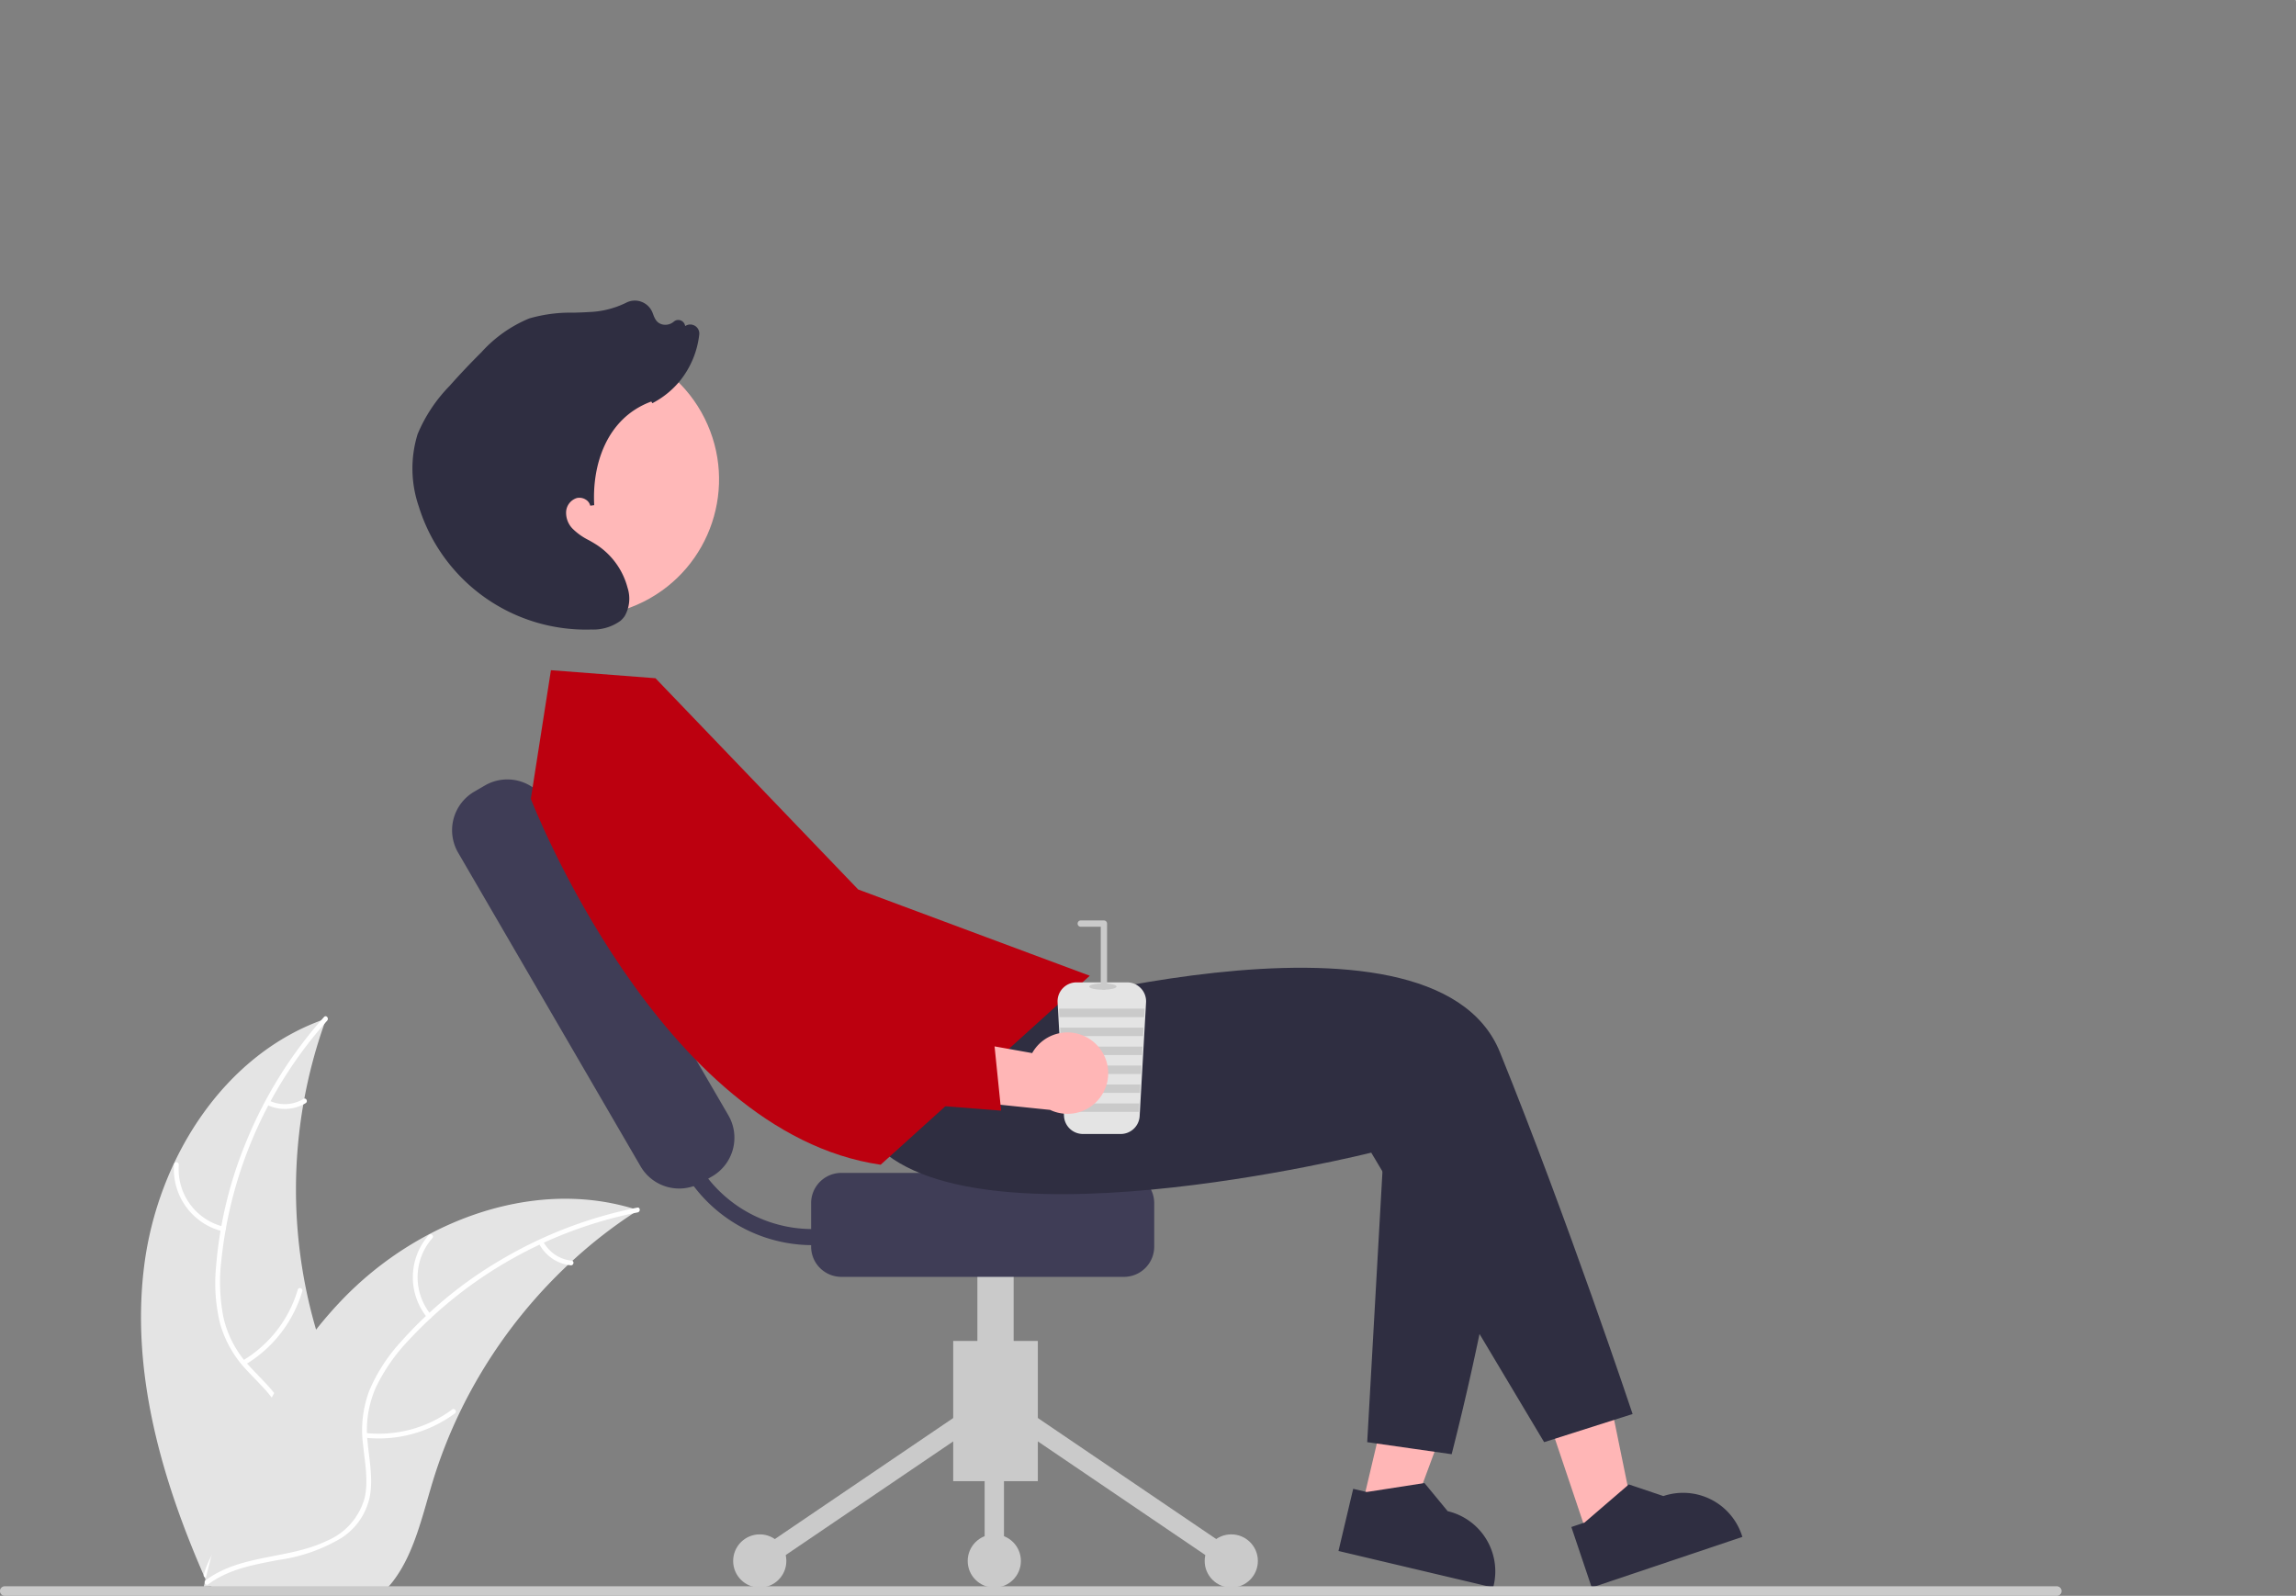 <svg id="first-svg" xmlns="http://www.w3.org/2000/svg" width="302.669" height="210.394" viewBox="0 0 302.669 210.394">
  <rect x="0" y="0" width="302.669" height="210.394" fill="#808080" stroke="none"/>
  <path id="Path_12397" data-name="Path 12397" d="M243.5,589.543c1.759-14.142,10.523-28.075,24.01-32.677a65.657,65.657,0,0,0,0,45.078c2.072,5.606,4.961,11.625,3.012,17.275-1.213,3.515-4.18,6.205-7.5,7.887a43.589,43.589,0,0,1-10.633,3.269l-.715.592C245.906,617.936,241.738,603.685,243.5,589.543Z" transform="translate(-224.504 -422.577)" fill="#e4e4e4"/>
  <path id="Path_12398" data-name="Path 12398" d="M274.967,556.867a56.119,56.119,0,0,0-13.951,31.584,24.167,24.167,0,0,0,.275,7.567,13.861,13.861,0,0,0,3.447,6.429c1.554,1.707,3.341,3.273,4.453,5.329a8.487,8.487,0,0,1,.415,6.928,22.052,22.052,0,0,1-4.886,7.288c-2.187,2.419-4.5,4.9-5.427,8.1-.113.389-.709.191-.6-.2,1.618-5.579,7.033-8.747,9.615-13.772a8.6,8.6,0,0,0,.581-7.541c-.988-2.164-2.829-3.781-4.418-5.5a14.79,14.79,0,0,1-3.6-6.16,22.343,22.343,0,0,1-.565-7.529,54.446,54.446,0,0,1,3.976-16.546,57.115,57.115,0,0,1,10.27-16.458c.269-.3.682.172.416.471Z" transform="translate(-231.831 -422.311)" fill="#fff"/>
  <path id="Path_12399" data-name="Path 12399" d="M257.7,601.71a8.42,8.42,0,0,1-6.409-8.82.314.314,0,0,1,.627.031,7.8,7.8,0,0,0,5.979,8.192c.393.094.194.689-.2.6Z" transform="translate(-228.346 -439.37)" fill="#fff"/>
  <path id="Path_12400" data-name="Path 12400" d="M268.265,633.448a16.228,16.228,0,0,0,7.247-9.346c.114-.388.71-.191.6.2a16.88,16.88,0,0,1-7.561,9.71c-.348.207-.629-.356-.282-.561Z" transform="translate(-236.26 -454.073)" fill="#fff"/>
  <path id="Path_12401" data-name="Path 12401" d="M274.622,577.029a4.766,4.766,0,0,0,4.516-.229c.346-.211.626.352.283.561a5.341,5.341,0,0,1-5,.265.325.325,0,0,1-.2-.4.316.316,0,0,1,.4-.2Z" transform="translate(-239.128 -431.922)" fill="#fff"/>
  <path id="Path_12402" data-name="Path 12402" d="M315.953,603.183c-.212.138-.424.276-.636.419a62.765,62.765,0,0,0-8.025,6.266c-.2.175-.392.355-.583.535a66.167,66.167,0,0,0-14.37,19.671,64.262,64.262,0,0,0-3.52,9.107c-1.3,4.31-2.364,9.086-4.935,12.611a11.022,11.022,0,0,1-.859,1.06H259.791c-.053-.026-.106-.048-.159-.074l-.928.042c.037-.164.079-.334.117-.5.021-.1.048-.191.069-.286.016-.064.032-.127.042-.185.005-.021.011-.042.016-.058.011-.058.027-.111.037-.164q.35-1.423.721-2.847c0-.005,0-.005.005-.011a94.48,94.48,0,0,1,7.951-20.875c.106-.2.212-.4.329-.594a61.308,61.308,0,0,1,5.508-8.354,54.23,54.23,0,0,1,3.61-4.129,45.076,45.076,0,0,1,11.28-8.449c8.333-4.4,17.98-6.085,26.886-3.4C315.5,603.04,315.725,603.109,315.953,603.183Z" transform="translate(-231.841 -443.636)" fill="#e4e4e4"/>
  <path id="Path_12403" data-name="Path 12403" d="M316,604.511a56.119,56.119,0,0,0-30.155,16.818,24.167,24.167,0,0,0-4.336,6.207,13.861,13.861,0,0,0-1.118,7.209c.213,2.3.7,4.625.347,6.935a8.487,8.487,0,0,1-3.84,5.782,22.052,22.052,0,0,1-8.289,2.877c-3.2.614-6.539,1.2-9.211,3.2-.324.242-.681-.274-.358-.516,4.65-3.48,10.882-2.75,15.969-5.207a8.6,8.6,0,0,0,5-5.671c.514-2.323.017-4.722-.218-7.048a14.791,14.791,0,0,1,.831-7.089,22.341,22.341,0,0,1,4.082-6.351,54.447,54.447,0,0,1,13.137-10.817,57.116,57.116,0,0,1,18.109-6.958c.4-.078.441.548.048.626Z" transform="translate(-231.937 -444.669)" fill="#fff"/>
  <path id="Path_12404" data-name="Path 12404" d="M312.6,621.509a8.42,8.42,0,0,1,.193-10.9c.268-.3.751.1.482.4a7.8,7.8,0,0,0-.159,10.141C313.373,621.463,312.855,621.818,312.6,621.509Z" transform="translate(-256.271 -447.781)" fill="#fff"/>
  <path id="Path_12405" data-name="Path 12405" d="M298.614,657.135a16.228,16.228,0,0,0,11.413-3.1c.325-.241.682.275.358.516a16.88,16.88,0,0,1-11.883,3.2C298.1,657.708,298.213,657.091,298.614,657.135Z" transform="translate(-250.425 -468.209)" fill="#fff"/>
  <path id="Path_12406" data-name="Path 12406" d="M342.606,612.164a4.766,4.766,0,0,0,3.744,2.536c.4.04.288.657-.112.618a5.341,5.341,0,0,1-4.148-2.8.325.325,0,0,1,.079-.437.316.316,0,0,1,.437.079Z" transform="translate(-271.002 -448.499)" fill="#fff"/>
  <path id="Path_12407" data-name="Path 12407" d="M387.933,463.94l6.16-2.072-5.062-24.744-9.09,3.059Z" transform="translate(-178.542 -261.137)" fill="#ffb6b6"/>
  <path id="Path_12408" data-name="Path 12408" d="M598.805,678.345l1.734-.583,5.843-5.03,4.554,1.532h0a8.156,8.156,0,0,1,10.331,5.13l.085.251-19.861,6.682Z" transform="translate(-391.662 -477.025)" fill="#2f2e41"/>
  <path id="Path_12409" data-name="Path 12409" d="M338.645,458.406l6.324,1.5,8.778-23.682-9.334-2.207Z" transform="translate(-159.136 -259.675)" fill="#ffb6b6"/>
  <path id="Path_12410" data-name="Path 12410" d="M542.832,673.146l1.78.421,7.618-1.183,3.056,3.707h0a8.157,8.157,0,0,1,6.06,9.814l-.061.258-20.392-4.822Z" transform="translate(-364.448 -476.861)" fill="#2f2e41"/>
  <rect id="Rectangle_2276" data-name="Rectangle 2276" width="11.157" height="18.488" transform="translate(136.812 195.277) rotate(180)" fill="#cacaca"/>
  <rect id="Rectangle_2277" data-name="Rectangle 2277" width="2.55" height="32.359" transform="translate(134.822 188.682) rotate(-55.841)" fill="#cacaca"/>
  <rect id="Rectangle_2278" data-name="Rectangle 2278" width="32.359" height="2.55" transform="translate(99.438 204.743) rotate(-34.159)" fill="#cacaca"/>
  <circle id="Ellipse_725" data-name="Ellipse 725" cx="3.506" cy="3.506" r="3.506" transform="translate(158.806 202.29)" fill="#cacaca"/>
  <circle id="Ellipse_726" data-name="Ellipse 726" cx="3.506" cy="3.506" r="3.506" transform="translate(127.567 202.29)" fill="#cacaca"/>
  <circle id="Ellipse_727" data-name="Ellipse 727" cx="3.506" cy="3.506" r="3.506" transform="translate(96.648 202.29)" fill="#cacaca"/>
  <rect id="Rectangle_2279" data-name="Rectangle 2279" width="2.55" height="18.169" transform="translate(129.799 187.627)" fill="#cacaca"/>
  <rect id="Rectangle_2280" data-name="Rectangle 2280" width="4.781" height="24.545" transform="translate(133.624 185.076) rotate(180)" fill="#cacaca"/>
  <path id="Path_12411" data-name="Path 12411" d="M409.742,604.97v-5.738a3.989,3.989,0,0,1,3.985-3.985h37.259a3.989,3.989,0,0,1,3.985,3.984v5.738a3.989,3.989,0,0,1-3.985,3.984H413.726A3.989,3.989,0,0,1,409.742,604.97Z" transform="translate(-302.817 -440.613)" fill="#3f3d56"/>
  <path id="Path_12412" data-name="Path 12412" d="M345.3,548.4l-24.055-41.36a5.887,5.887,0,0,1,2.127-8.04l1.406-.818a5.887,5.887,0,0,1,8.04,2.127l24.055,41.36a5.887,5.887,0,0,1-2.127,8.04l-1.406.818A5.887,5.887,0,0,1,345.3,548.4Z" transform="translate(-260.854 -394.627)" fill="#3f3d56"/>
  <path id="Path_12413" data-name="Path 12413" d="M392.651,595.829a19.635,19.635,0,0,1-19.613-19.613h2.12a17.495,17.495,0,0,0,27.568,14.3l1.223,1.732a19.487,19.487,0,0,1-11.3,3.579Z" transform="translate(-285.569 -431.67)" fill="#3f3d56"/>
  <path id="Path_12414" data-name="Path 12414" d="M438.728,551.111s59.369-18.023,68.38,4.241S524.6,603.058,524.6,603.058l-11.662,3.711L490.146,568.6s-54.94,13.782-66.431-2.385Z" transform="translate(-309.383 -416.636)" fill="#2f2e41"/>
  <path id="Path_12415" data-name="Path 12415" d="M356.47,471.276l-13.782-1.06-2.65,16.962s16.963,44,46.117,48.237L413.719,510.5l-30.528-11.374Z" transform="translate(-270.062 -381.858)" fill="#bc000f"/>
  <circle id="Ellipse_728" data-name="Ellipse 728" cx="18.02" cy="18.02" r="18.02" transform="matrix(0.895, -0.447, 0.447, 0.895, 52.576, 55.138)" fill="#ffb8b8"/>
  <path id="Path_12416" data-name="Path 12416" d="M337.96,420.538a6.114,6.114,0,0,1-3.8,1.116,23.065,23.065,0,0,1-22.746-16.237,15.361,15.361,0,0,1-.153-9.513,20.127,20.127,0,0,1,4.194-6.342c1.354-1.526,2.766-3.021,4.2-4.443a17.5,17.5,0,0,1,6.311-4.473,19.4,19.4,0,0,1,5.829-.763c.677-.02,1.378-.04,2.059-.085a12.031,12.031,0,0,0,4.876-1.216,2.476,2.476,0,0,1,2.05-.132,2.52,2.52,0,0,1,1.472,1.484c.246.665.467,1.265,1.219,1.486a1.717,1.717,0,0,0,1.569-.36.889.889,0,0,1,.829-.181.906.906,0,0,1,.616.583l.062.183a1.156,1.156,0,0,1,1.068-.128,1.185,1.185,0,0,1,.774,1.265,11.876,11.876,0,0,1-2.5,6.036,11.567,11.567,0,0,1-3.462,2.882l-.213.118-.147-.222c-5.989,2.213-7.817,8.487-7.522,13.664l-.524.07a1.282,1.282,0,0,0-.6-.808,1.559,1.559,0,0,0-1.177-.2,2.019,2.019,0,0,0-1.4,1.746,3,3,0,0,0,.827,2.27,8.131,8.131,0,0,0,2.143,1.528c.359.2.731.413,1.083.643a9.707,9.707,0,0,1,4.039,5.629,4.645,4.645,0,0,1-.374,3.746,3.22,3.22,0,0,1-.6.658Z" transform="translate(-256.212 -338.659)" fill="#2f2e41"/>
  <path id="Path_12417" data-name="Path 12417" d="M567.875,577.742a371.478,371.478,0,0,1-8.706,46.181l-11.132-1.59,2.535-44.989" transform="translate(-367.805 -432.2)" fill="#2f2e41"/>
  <path id="Path_12421" data-name="Path 12421" d="M479.356,567.847h-4.975a2.5,2.5,0,0,1-2.5-2.36l-.844-14.988a2.5,2.5,0,0,1,2.5-2.64H480.2a2.5,2.5,0,0,1,2.5,2.64l-.844,14.987A2.5,2.5,0,0,1,479.356,567.847Z" transform="translate(-331.621 -418.344)" fill="#e4e4e4"/>
  <path id="Path_12422" data-name="Path 12422" d="M274.651,356l-.064,1.111H263.433L263.369,356Z" transform="translate(-123.763 -223.016)" fill="#cacaca"/>
  <path id="Path_12423" data-name="Path 12423" d="M274.635,360.714l-.061,1.111H263.7l-.062-1.111Z" transform="translate(-123.888 -225.23)" fill="#cacaca"/>
  <path id="Path_12424" data-name="Path 12424" d="M274.619,365.427l-.064,1.111H263.962l-.064-1.111Z" transform="translate(-124.011 -227.445)" fill="#cacaca"/>
  <path id="Path_12425" data-name="Path 12425" d="M274.6,370.141l-.064,1.11h-10.31l-.064-1.11Z" transform="translate(-124.137 -229.66)" fill="#cacaca"/>
  <path id="Path_12426" data-name="Path 12426" d="M274.587,374.854l-.061,1.111H264.494l-.061-1.111Z" transform="translate(-124.263 -231.875)" fill="#cacaca"/>
  <path id="Path_12427" data-name="Path 12427" d="M274.571,379.567l-.064,1.111h-9.749l-.064-1.111Z" transform="translate(-124.385 -234.09)" fill="#cacaca"/>
  <ellipse id="Ellipse_729" data-name="Ellipse 729" cx="1.804" cy="0.416" rx="1.804" ry="0.416" transform="translate(143.582 129.654)" fill="#cacaca"/>
  <path id="Path_12428" data-name="Path 12428" d="M479.483,541.593a.416.416,0,0,1-.416-.416V533.29h-2.635a.416.416,0,1,1,0-.833h3.051a.416.416,0,0,1,.416.416v8.3A.416.416,0,0,1,479.483,541.593Z" transform="translate(-333.96 -411.107)" fill="#cacaca"/>
  <path id="Path_12429" data-name="Path 12429" d="M456.218,560.985a5.33,5.33,0,0,0-8.031,1.518l-18.649-3.322,3.894,9.04,17.112,1.769a5.359,5.359,0,0,0,5.674-9.005Z" transform="translate(-312.12 -423.664)" fill="#ffb6b6"/>
  <path id="Path_12430" data-name="Path 12430" d="M412.568,539.987,378.39,537.3l-.068-.129c-.131-.247-13.08-24.778-14.986-30.407a15.733,15.733,0,0,1,.026-10.464l.035-.082.077-.045a7.984,7.984,0,0,1,9.865,1.547,56.553,56.553,0,0,1,12.5,22.731l1.331,4.8,24.453,5.477Z" transform="translate(-280.595 -393.56)" fill="#bc000f"/>
  <path id="Path_26" data-name="Path 26" d="M778.66,303.528l-.363.467.093-.12q.047-.059.094-.117t.1-.113l.1-.111Z" transform="translate(-476.009 -303.528)" fill="#f2f2f2"/>
  <path id="Path_12432" data-name="Path 12432" d="M479.154,699.319h-270.5a.631.631,0,1,1,0-1.262h270.5a.631.631,0,1,1,0,1.262Z" transform="translate(-208.027 -488.925)" fill="#cacaca"/>
</svg>
